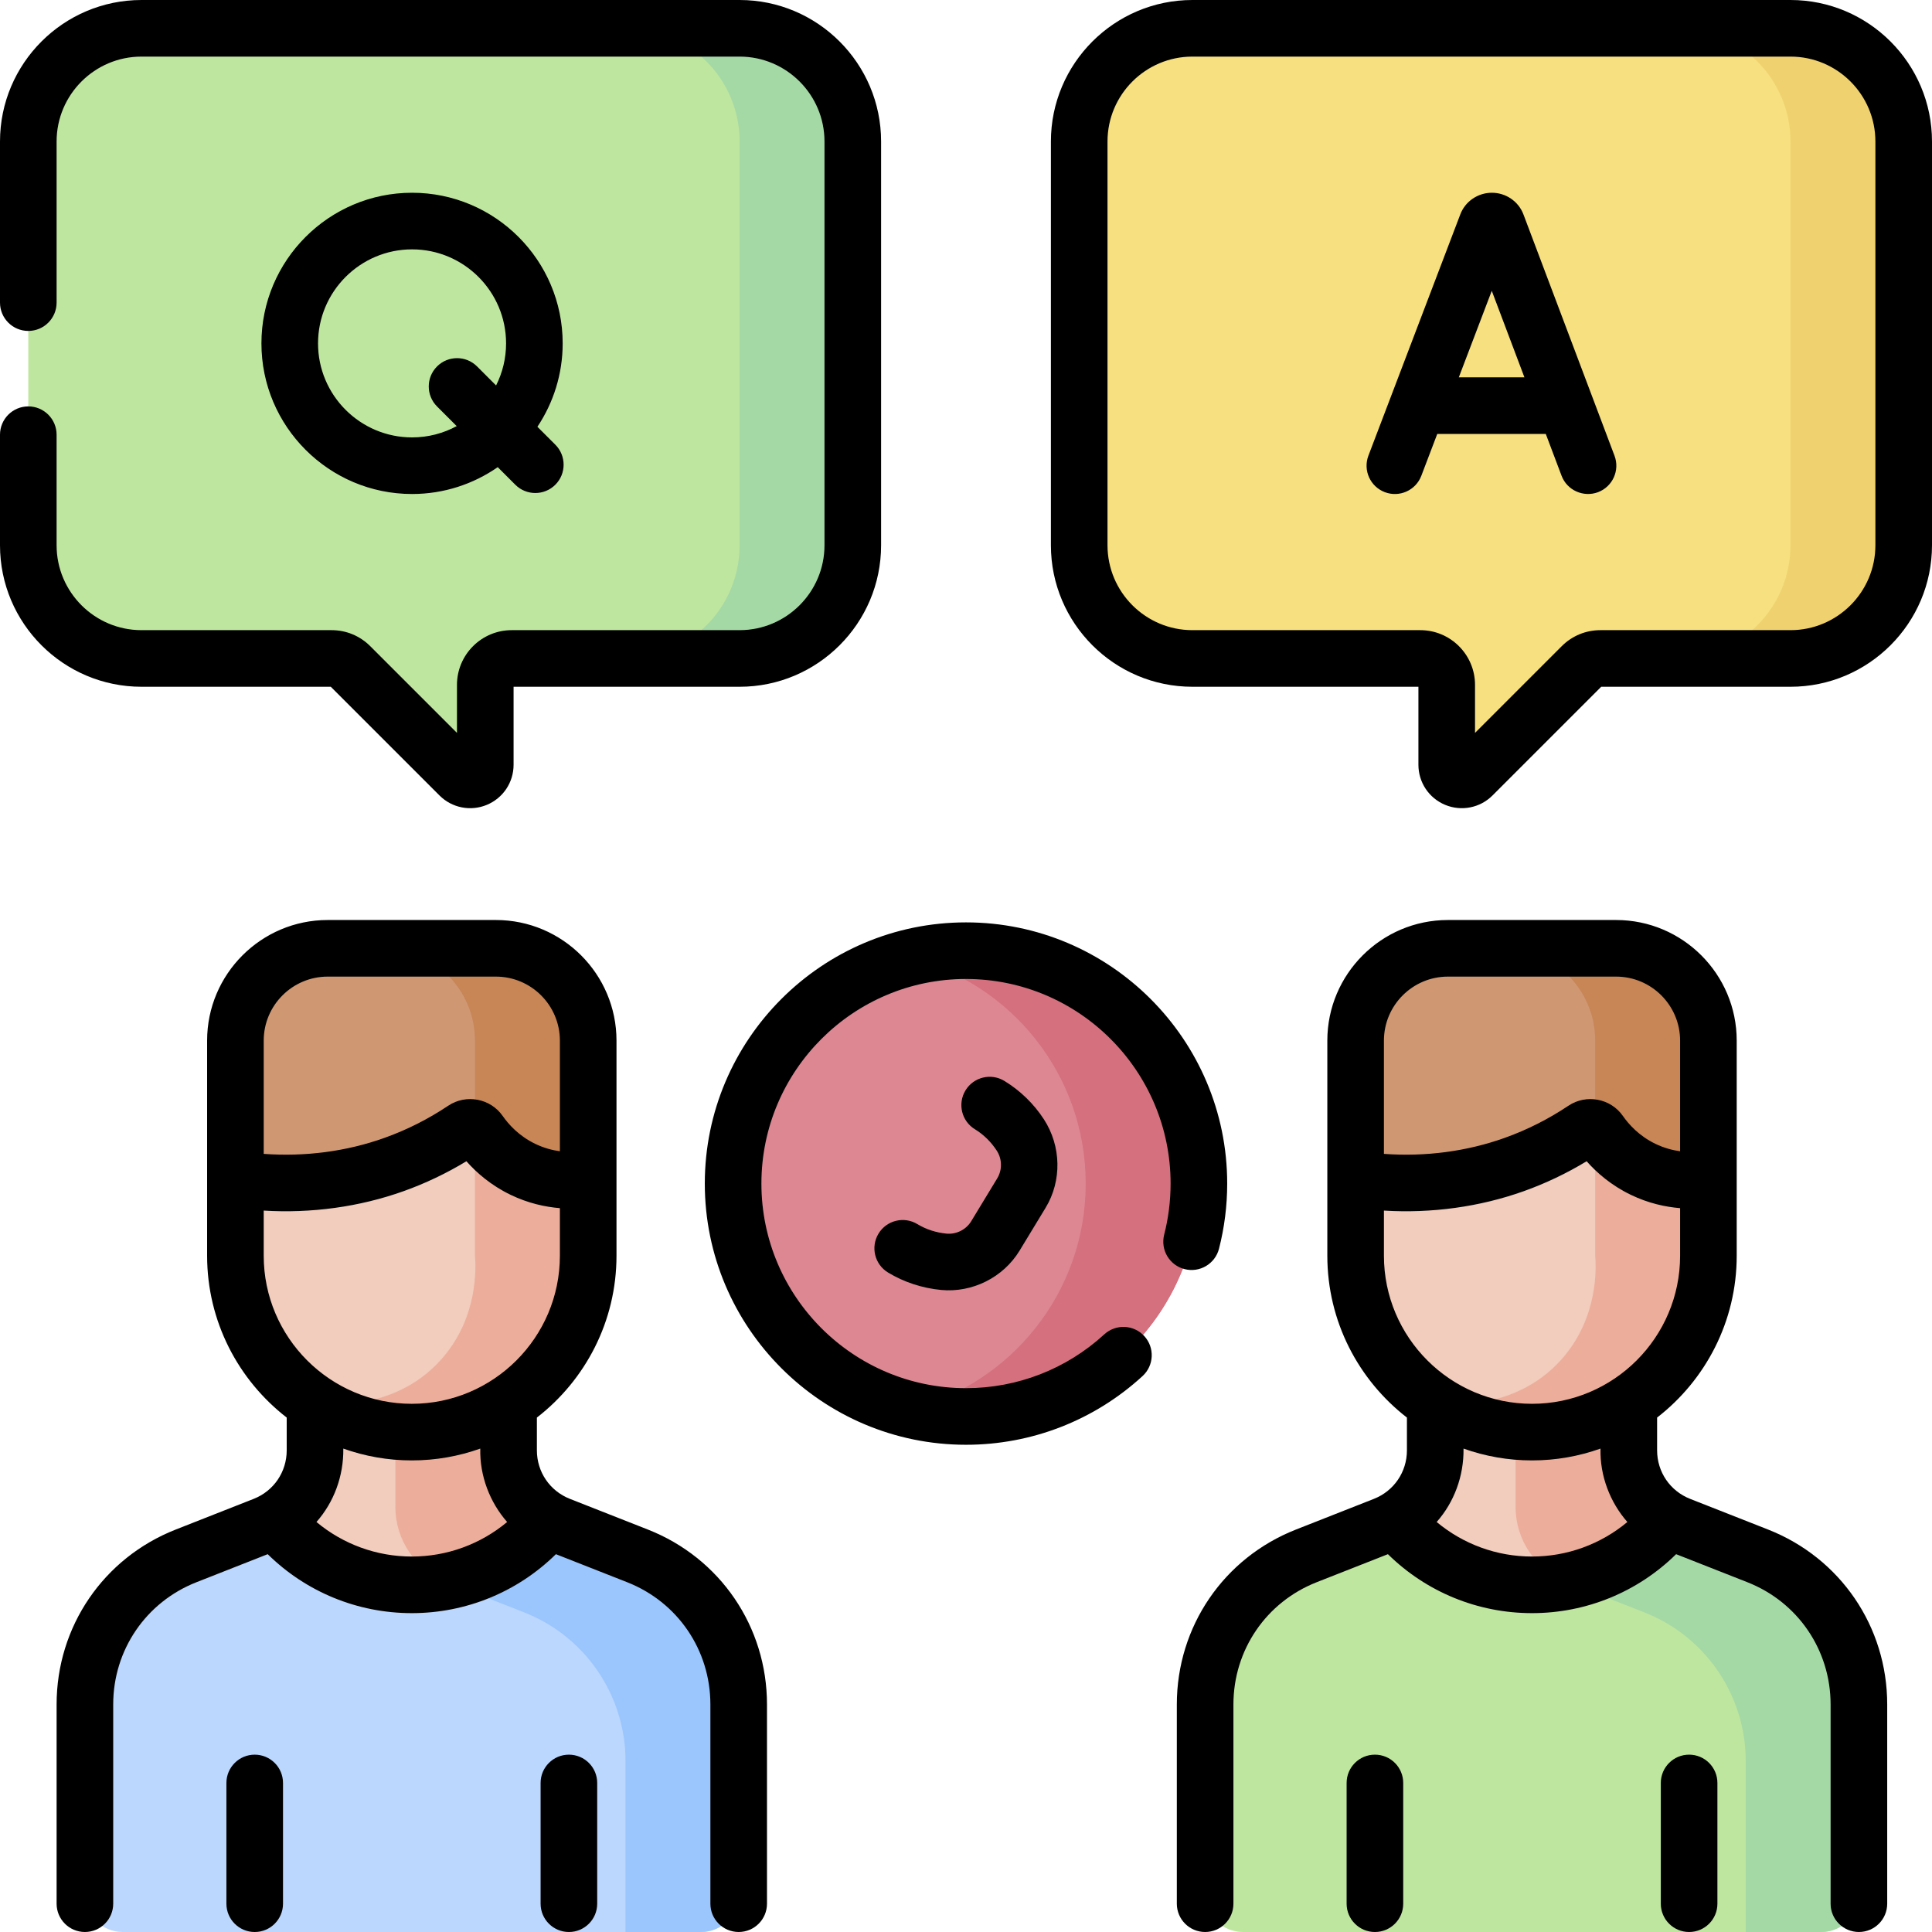 <svg id="Layer_1" enable-background="new 0 0 512 512" height="512" viewBox="0 0 512 512" width="512" xmlns="http://www.w3.org/2000/svg"><g><g><g><g><path d="m316 7.5h158.5c16.569 0 30 13.431 30 30v107c0 16.569-13.431 30-30 30h-50.371c-1.857 0-3.637.738-4.95 2.05l-28.955 28.955c-2.52 2.52-6.828.735-6.828-2.828v-21.177c0-3.866-3.134-7-7-7h-60.396c-16.569 0-30-13.431-30-30v-107c0-16.569 13.431-30 30-30z" fill="#f7e07f"/></g><g><path d="m474.5 7.5h-30c16.569 0 30 13.431 30 30v107c0 16.569-13.431 30-30 30h30c16.569 0 30-13.431 30-30v-107c0-16.569-13.431-30-30-30z" fill="#f0d16f"/></g></g><g><g><path d="m196 7.5h-158.5c-16.569 0-30 13.431-30 30v107c0 16.569 13.431 30 30 30h50.371c1.857 0 3.637.738 4.95 2.05l28.955 28.955c2.52 2.52 6.828.735 6.828-2.828v-21.177c0-3.866 3.134-7 7-7h60.396c16.569 0 30-13.431 30-30v-107c0-16.569-13.431-30-30-30z" fill="#bfe69f"/></g><g><path d="m196 7.5h-30c16.569 0 30 13.431 30 30v107c0 16.569-13.431 30-30 30h30c16.569 0 30-13.431 30-30v-107c0-16.569-13.431-30-30-30z" fill="#a4d9a6"/></g></g><g><g><g><path d="m492.632 502v-50.297c0-17.396-10.644-33.02-26.833-39.387l-20.627-8.112c-8.156-3.207-13.518-11.078-13.518-19.842v-16.859h-51.306v16.859c0 8.764-5.362 16.635-13.518 19.842l-20.627 8.112c-16.189 6.367-26.833 21.991-26.833 39.387v50.297c0 5.523 4.477 10 10 10h153.264c5.521 0 9.998-4.477 9.998-10z" fill="#bfe69f"/><g><path d="m465.799 412.316-20.627-8.112c-8.156-3.207-13.518-11.078-13.518-19.842v-16.859h-30v31.859c0 8.764 5.363 16.635 13.518 19.842l20.627 8.112c16.189 6.367 26.833 21.991 26.833 39.387v45.297h20c5.523 0 10-4.477 10-10v-50.297c0-17.396-10.644-33.02-26.833-39.387z" fill="#a4d9a6"/></g><path d="m406 420c14.632 0 27.701-6.688 36.321-17.172-6.531-3.765-25.668-10.771-25.668-18.466v-16.859h-36.306v16.859c0 7.696-4.137 14.701-10.668 18.466 8.62 10.485 21.689 17.172 36.321 17.172z" fill="#f2ccbc"/><path d="m414.988 419.124c10.936-2.12 20.525-8.015 27.333-16.295-6.044-3.515-10.692-10.226-10.668-18.466v-16.859h-30v31.859c0 8.695 5.285 16.507 13.335 19.761z" fill="#ecad9a"/><g><path d="m406.398 375.726c-1.466 0-3.314 3.731-4.745 3.599-23.778-2.193-42.398-22.195-42.398-46.545v-57.011c0-13.507 10.949-24.456 24.456-24.456h44.577c13.507 0 24.456 10.949 24.456 24.456v57.011c0 16.344-8.388 30.728-21.093 39.084-7.363 4.842-25.253 3.862-25.253 3.862z" fill="#f2ccbc"/><path d="m428.289 251.312h-30c13.507 0 24.456 10.949 24.456 24.456v57.011c.209 2.477 1.128 16.2-8.951 27.504-12.893 14.46-32.041 11.797-33.443 11.577 3.778 2.438 10.309 5.946 19.084 7.201 0 0 3.363.463 6.566.463 25.816 0 46.745-20.928 46.745-46.745v-57.011c-.001-13.507-10.951-24.456-24.457-24.456z" fill="#ecad9a"/><path d="m452.745 275.768c0-13.507-10.949-24.456-24.456-24.456h-44.577c-13.507 0-24.456 10.949-24.456 24.456v36.732c8.619 1.31 24.349 2.438 42.063-3.896 7.52-2.69 13.692-6.114 18.517-9.346 1.349-.904 3.173-.559 4.101.774 2.011 2.891 5.642 7.021 11.495 9.847 7.691 3.714 14.726 3.009 17.314 2.621v-36.732z" fill="#cf9772"/><path d="m428.289 251.312h-30c13.507 0 24.456 10.949 24.456 24.456v23.275c.462.215.879.54 1.191.988 2.011 2.891 5.642 7.021 11.495 9.847 7.691 3.714 14.726 3.009 17.314 2.621v-36.731c0-13.507-10.95-24.456-24.456-24.456z" fill="#c88556"/></g></g></g></g><g><circle cx="256" cy="313.66" fill="#dd8793" r="61.72"/><path d="m256 251.94c-5.175 0-10.197.646-15 1.845 26.836 6.702 46.72 30.962 46.72 59.875s-19.883 53.173-46.72 59.875c4.803 1.2 9.825 1.845 15 1.845 34.087 0 61.72-27.633 61.72-61.72s-27.633-61.72-61.72-61.72z" fill="#d5707e"/></g><g><g><g><path d="m195.764 502v-50.297c0-17.396-10.644-33.02-26.833-39.387l-20.627-8.112c-8.156-3.207-13.518-11.078-13.518-19.842v-16.859h-51.307v16.859c0 8.764-5.362 16.635-13.518 19.842l-20.627 8.112c-16.19 6.367-26.834 21.991-26.834 39.387v50.297c0 5.523 4.477 10 10 10h153.264c5.523 0 10-4.477 10-10z" fill="#bcd7fd"/><g><path d="m168.93 412.316-20.627-8.112c-8.156-3.207-13.518-11.078-13.518-19.842v-16.859h-30v31.859c0 8.764 5.363 16.635 13.518 19.842l20.627 8.112c16.189 6.367 26.833 21.991 26.833 39.387v45.297h20c5.523 0 10-4.477 10-10v-50.297c.001-17.396-10.644-33.02-26.833-39.387z" fill="#9bc6fd"/></g><path d="m109.132 420c14.632 0 27.701-6.688 36.321-17.172-6.531-3.765-25.668-10.771-25.668-18.466v-16.859h-36.306v16.859c0 7.696-4.137 14.701-10.668 18.466 8.62 10.485 21.689 17.172 36.321 17.172z" fill="#f2ccbc"/><path d="m118.12 419.124c10.936-2.12 20.525-8.015 27.333-16.295-6.044-3.515-10.692-10.226-10.668-18.466v-16.859h-30v31.859c0 8.695 5.284 16.507 13.335 19.761z" fill="#ecad9a"/><g><path d="m109.53 375.726c-1.466 0-3.314 3.731-4.745 3.599-23.778-2.193-42.398-22.195-42.398-46.545v-57.011c0-13.507 10.949-24.456 24.456-24.456h44.577c13.507 0 24.456 10.949 24.456 24.456v57.011c0 16.344-8.388 30.728-21.093 39.084-7.363 4.842-25.253 3.862-25.253 3.862z" fill="#f2ccbc"/><path d="m131.42 251.312h-30c13.507 0 24.456 10.949 24.456 24.456v57.011c.209 2.477 1.128 16.2-8.951 27.504-12.893 14.46-32.041 11.797-33.443 11.577 3.778 2.438 10.309 5.946 19.084 7.201 0 0 3.363.463 6.566.463 25.816 0 46.745-20.928 46.745-46.745v-57.011c0-13.507-10.95-24.456-24.457-24.456z" fill="#ecad9a"/><path d="m155.877 275.768c0-13.507-10.949-24.456-24.456-24.456h-44.578c-13.507 0-24.456 10.949-24.456 24.456v36.732c8.619 1.31 24.349 2.438 42.063-3.896 7.52-2.69 13.692-6.114 18.517-9.346 1.349-.904 3.173-.559 4.101.774 2.011 2.891 5.642 7.021 11.495 9.847 7.691 3.714 14.726 3.009 17.314 2.621z" fill="#cf9772"/><path d="m131.42 251.312h-30c13.507 0 24.456 10.949 24.456 24.456v23.275c.462.215.879.54 1.191.988 2.011 2.891 5.642 7.021 11.495 9.847 7.691 3.714 14.726 3.009 17.314 2.621v-36.731c.001-13.507-10.949-24.456-24.456-24.456z" fill="#c88556"/></g></g></g></g></g><path d="m87.664 182 28.808 28.808c3.318 3.32 8.261 4.263 12.533 2.493 4.313-1.787 7.099-5.957 7.099-10.625v-20.676h59.896c20.678 0 37.5-16.822 37.5-37.5v-107c0-20.678-16.822-37.5-37.5-37.5h-158.5c-20.678 0-37.5 16.822-37.5 37.5v42.701c0 4.142 3.358 7.5 7.5 7.5s7.5-3.358 7.5-7.5v-42.701c0-12.407 10.093-22.5 22.5-22.5h158.5c12.407 0 22.5 10.093 22.5 22.5v107c0 12.407-10.093 22.5-22.5 22.5h-60.396c-7.995 0-14.5 6.505-14.5 14.5v12.727l-22.979-22.979c-2.738-2.739-6.38-4.248-10.254-4.248h-50.371c-12.407 0-22.5-10.093-22.5-22.5v-29.299c0-4.142-3.358-7.5-7.5-7.5s-7.5 3.358-7.5 7.5v29.299c0 20.678 16.822 37.5 37.5 37.5zm63.1 283.003c-4.142 0-7.5 3.358-7.5 7.5v31.997c0 4.142 3.358 7.5 7.5 7.5s7.5-3.358 7.5-7.5v-31.997c0-4.142-3.358-7.5-7.5-7.5zm-41.565-413.92c-22.01 0-39.917 17.907-39.917 39.917s17.907 39.917 39.917 39.917c8.432 0 16.256-2.635 22.708-7.115l4.656 4.656c2.929 2.929 7.677 2.929 10.606 0s2.929-7.678 0-10.606l-4.751-4.751c4.227-6.332 6.697-13.933 6.697-22.101.001-22.01-17.906-39.917-39.916-39.917zm22.271 51.07-5.042-5.042c-2.929-2.929-7.678-2.929-10.606 0-2.929 2.929-2.929 7.678 0 10.606l5.207 5.207c-3.522 1.908-7.551 2.993-11.83 2.993-13.739 0-24.917-11.178-24.917-24.917s11.178-24.917 24.917-24.917 24.917 11.178 24.917 24.917c0 4.008-.957 7.795-2.646 11.153zm-63.97 362.85c-4.142 0-7.5 3.358-7.5 7.5v31.997c0 4.142 3.358 7.5 7.5 7.5s7.5-3.358 7.5-7.5v-31.997c0-4.142-3.358-7.5-7.5-7.5zm296.868 0c-4.143 0-7.5 3.358-7.5 7.5v31.997c0 4.142 3.357 7.5 7.5 7.5s7.5-3.358 7.5-7.5v-31.997c0-4.142-3.357-7.5-7.5-7.5zm39.368-408.158c-1.306-3.476-4.667-5.763-8.375-5.762h-.005c-3.685.002-7.061 2.272-8.364 5.744l-24.345 63.921c-1.475 3.871.469 8.204 4.34 9.678 3.866 1.476 8.203-.468 9.678-4.339l4.223-11.089h28.762l4.177 11.067c1.475 3.924 5.872 5.801 9.665 4.369 3.875-1.463 5.831-5.79 4.368-9.665zm-17.135 43.153 8.734-22.932 8.655 22.932zm81.946 305.343-20.636-8.122c-5.322-2.09-8.761-7.137-8.761-12.859v-8.689c12.819-9.931 21.095-25.459 21.095-42.892v-57.01c0-17.621-14.336-31.957-31.957-31.957h-44.576c-17.621 0-31.957 14.335-31.957 31.957v57.01c0 17.433 8.275 32.961 21.095 42.892v8.689c0 5.722-3.438 10.77-8.767 12.861l-20.625 8.118c-19.188 7.538-31.588 25.736-31.588 46.361v52.8c0 4.142 3.357 7.5 7.5 7.5s7.5-3.358 7.5-7.5v-52.8c0-14.415 8.664-27.132 22.077-32.401l18.864-7.425c10.152 9.99 23.775 15.626 38.189 15.626s28.036-5.636 38.188-15.626l18.869 7.426c13.408 5.268 22.072 17.985 22.072 32.4v52.8c0 4.142 3.357 7.5 7.5 7.5s7.5-3.358 7.5-7.5v-52.8c.001-20.625-12.399-38.823-31.582-46.359zm-101.792-129.572c0-9.35 7.606-16.957 16.957-16.957h44.576c9.351 0 16.957 7.606 16.957 16.957v29.332c-2.012-.279-4.253-.865-6.553-1.975-4.316-2.085-7.06-5.163-8.601-7.378-3.243-4.66-9.717-5.879-14.431-2.721-5.275 3.534-10.951 6.399-16.868 8.515-10.091 3.608-21.053 5.044-32.038 4.249v-30.022zm39.245 136.731c-9.345 0-18.228-3.279-25.268-9.154 4.614-5.22 7.216-12.14 7.118-19.456 5.679 2.023 11.786 3.134 18.15 3.134s12.472-1.111 18.15-3.134c-.18 7.272 2.565 14.267 7.117 19.456-7.04 5.875-15.922 9.154-25.267 9.154zm0-40.476c-21.64 0-39.245-17.605-39.245-39.245v-11.963c12.572.774 25.367-.958 37.089-5.15 5.773-2.065 11.351-4.723 16.63-7.923 2.693 3.048 6.513 6.387 11.695 8.89 4.677 2.259 9.205 3.222 13.076 3.543v12.603c0 21.639-17.605 39.245-39.245 39.245zm68.5-372.024h-158.5c-20.678 0-37.5 16.822-37.5 37.5v107c0 20.678 16.822 37.5 37.5 37.5h59.896v20.677c0 4.668 2.787 8.838 7.1 10.625 4.265 1.766 9.215.826 12.532-2.493l28.809-28.809h50.163c20.678 0 37.5-16.822 37.5-37.5v-107c0-20.678-16.822-37.5-37.5-37.5zm22.5 144.5c0 12.407-10.094 22.5-22.5 22.5h-50.371c-3.874 0-7.516 1.509-10.253 4.247l-22.979 22.979v-12.726c0-7.995-6.505-14.5-14.5-14.5h-60.397c-12.406 0-22.5-10.093-22.5-22.5v-107c0-12.407 10.094-22.5 22.5-22.5h158.5c12.406 0 22.5 10.093 22.5 22.5zm-49.368 320.503c-4.143 0-7.5 3.358-7.5 7.5v31.997c0 4.142 3.357 7.5 7.5 7.5s7.5-3.358 7.5-7.5v-31.997c0-4.142-3.358-7.5-7.5-7.5zm-124.585-134.074c1.441-5.615 2.173-11.425 2.173-17.269 0-38.168-31.052-69.22-69.22-69.22s-69.22 31.052-69.22 69.22c0 38.167 31.052 69.219 69.22 69.219 17.379 0 33.997-6.467 46.792-18.21 3.052-2.801 3.255-7.545.454-10.597-2.8-3.052-7.544-3.255-10.597-.454-10.021 9.196-23.036 14.261-36.649 14.261-29.897 0-54.22-24.323-54.22-54.219 0-29.897 24.323-54.22 54.22-54.22 29.896 0 54.22 24.323 54.22 54.22 0 4.586-.572 9.141-1.702 13.537-1.03 4.012 1.387 8.1 5.398 9.13 4.016 1.029 8.1-1.387 9.131-5.398zm-151.37 74.412-20.636-8.122c-5.322-2.09-8.761-7.138-8.761-12.859v-8.687c12.821-9.931 21.097-25.459 21.097-42.894v-57.01c0-17.621-14.335-31.957-31.957-31.957h-44.577c-17.621 0-31.956 14.335-31.956 31.957v57.01c0 17.432 8.275 32.96 21.093 42.891v8.69c0 5.725-3.438 10.771-8.767 12.861l-20.625 8.118c-19.189 7.538-31.588 25.736-31.588 46.361v52.8c0 4.142 3.358 7.5 7.5 7.5s7.5-3.358 7.5-7.5v-52.8c0-14.415 8.664-27.132 22.077-32.401l18.866-7.425c10.152 9.99 23.776 15.626 38.189 15.626s28.036-5.636 38.188-15.625l18.868 7.426c13.408 5.268 22.072 17.985 22.072 32.4v52.8c0 4.142 3.358 7.5 7.5 7.5s7.5-3.358 7.5-7.5v-52.8c0-20.626-12.399-38.824-31.583-46.36zm-101.79-129.572c0-9.35 7.606-16.957 16.956-16.957h44.577c9.35 0 16.957 7.606 16.957 16.957v29.331c-2.012-.279-4.253-.865-6.553-1.975-4.317-2.085-7.059-5.162-8.601-7.378-3.244-4.66-9.717-5.879-14.431-2.721-5.276 3.534-10.951 6.399-16.868 8.515-10.091 3.608-21.053 5.044-32.038 4.249v-30.021zm39.245 136.731c-9.345 0-18.228-3.279-25.268-9.154 4.612-5.219 7.213-12.142 7.116-19.456 5.679 2.023 11.787 3.134 18.152 3.134 6.363 0 12.47-1.111 18.148-3.133-.178 7.273 2.564 14.266 7.118 19.456-7.04 5.874-15.922 9.153-25.266 9.153zm0-40.476c-21.64 0-39.245-17.605-39.245-39.245v-11.963c12.571.774 25.368-.958 37.089-5.15 5.773-2.065 11.35-4.723 16.629-7.923 2.693 3.048 6.512 6.387 11.695 8.89 4.677 2.258 9.205 3.222 13.076 3.542v12.604c.001 21.639-17.605 39.245-39.244 39.245zm148.256-48.394c-1.368 2.251-3.952 3.54-6.559 3.292-2.713-.257-5.38-1.101-7.709-2.516-3.541-2.15-8.154-1.022-10.303 2.518-2.15 3.541-1.022 8.154 2.518 10.303 4.24 2.574 9.125 4.152 14.059 4.625 8.242.791 16.484-3.289 20.816-10.438l6.882-11.335c4.366-7.185 4.14-16.373-.438-23.437-2.668-4.118-6.295-7.641-10.488-10.188-3.54-2.151-8.154-1.024-10.304 2.517-2.15 3.54-1.023 8.153 2.517 10.303 2.317 1.407 4.306 3.391 5.785 5.675 1.432 2.21 1.474 5.093.106 7.343z"/></g></svg>